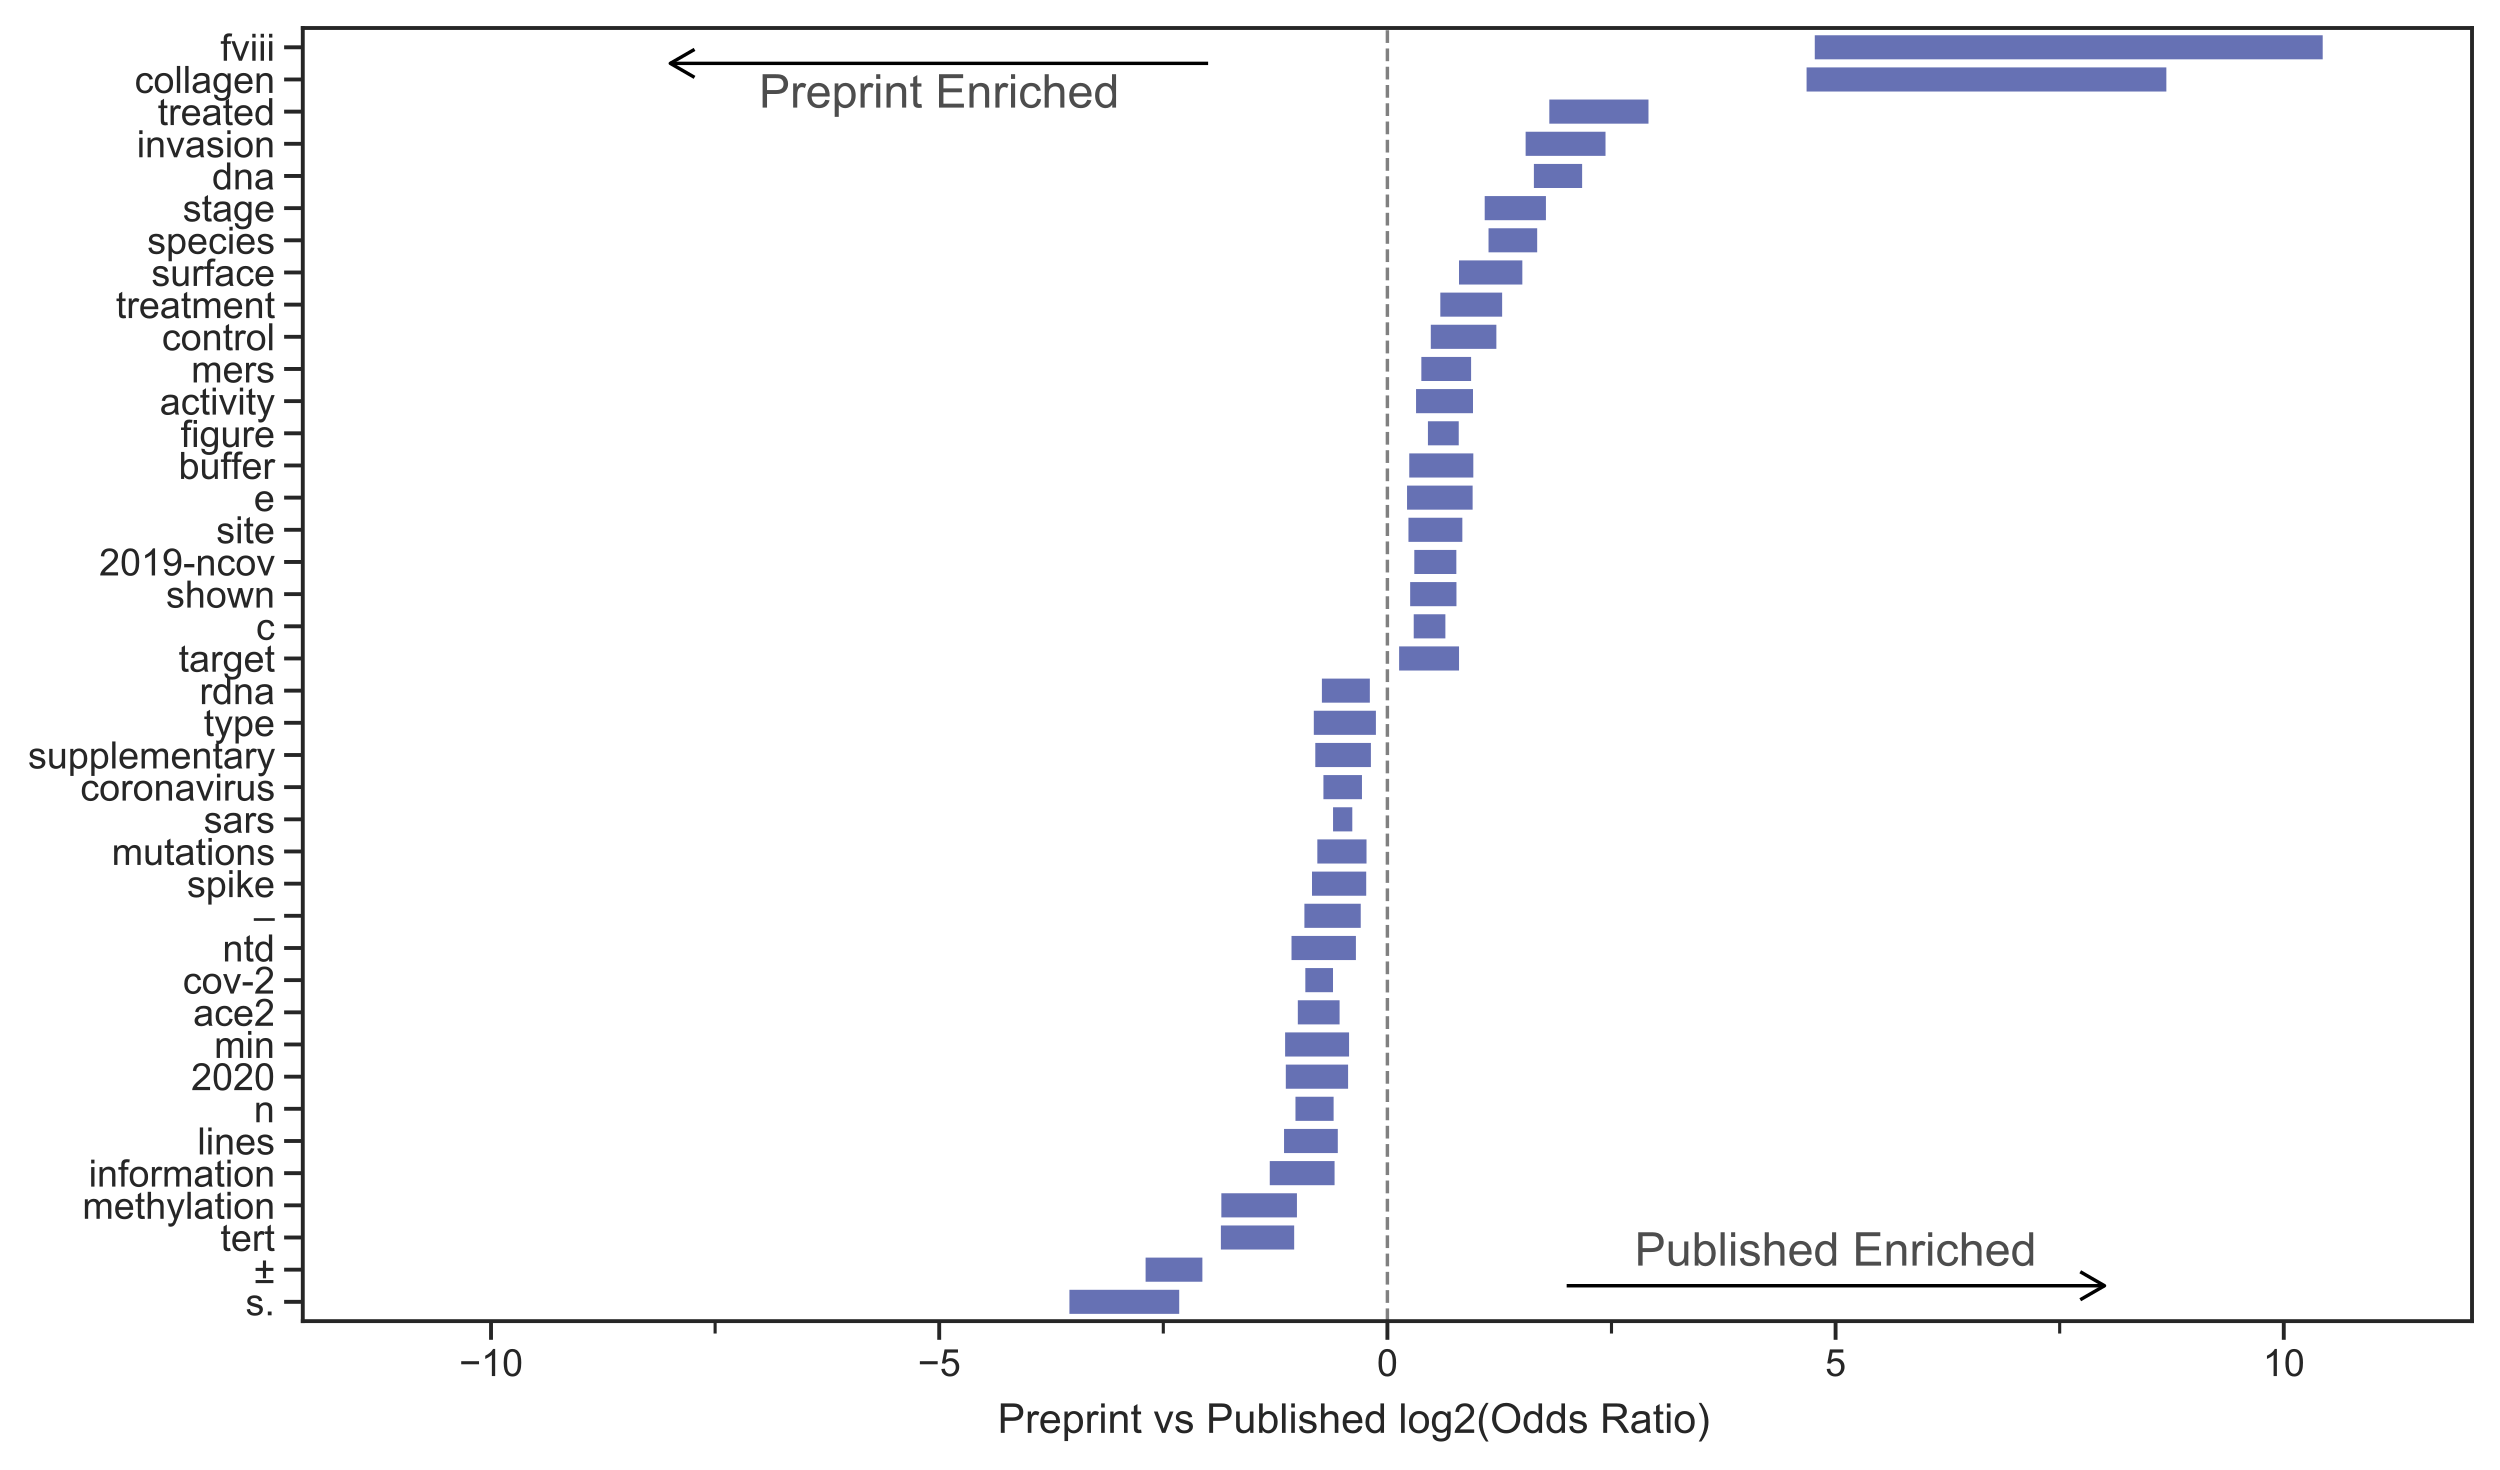 <?xml version="1.0" encoding="utf-8" standalone="no"?>
<!DOCTYPE svg PUBLIC "-//W3C//DTD SVG 1.1//EN"
  "http://www.w3.org/Graphics/SVG/1.1/DTD/svg11.dtd">
<!-- Created with matplotlib (https://matplotlib.org/) -->
<svg height="378.009pt" version="1.1" viewBox="0 0 643.087 378.009" width="643.087pt" xmlns="http://www.w3.org/2000/svg" xmlns:xlink="http://www.w3.org/1999/xlink">
 <defs>
  <style type="text/css">
*{stroke-linecap:butt;stroke-linejoin:round;}
  </style>
 </defs>
 <g id="figure_1">
  <g id="patch_1">
   <path d="M 0 378.009
L 643.087 378.009
L 643.087 0
L 0 0
z
" style="fill:#ffffff;"/>
  </g>
  <g id="axes_1">
   <g id="patch_2">
    <path d="M 77.887 339.84
L 635.887 339.84
L 635.887 7.2
L 77.887 7.2
z
" style="fill:#ffffff;"/>
   </g>
   <g id="matplotlib.axis_1">
    <g id="xtick_1">
     <g id="line2d_1">
      <defs>
       <path d="M 0 0
L 0 4.8
" id="mc7aa235c83" style="stroke:#262626;"/>
      </defs>
      <g>
       <use style="fill:#262626;stroke:#262626;" x="126.309" xlink:href="#mc7aa235c83" y="339.84"/>
      </g>
     </g>
     <g id="text_1">
      <!-- −10 -->
      <defs>
       <path d="M 52.828 31.203
L 5.562 31.203
L 5.562 39.406
L 52.828 39.406
z
" id="ArialMT-8722"/>
       <path d="M 37.25 0
L 28.469 0
L 28.469 56
Q 25.297 52.984 20.141 49.953
Q 14.984 46.922 10.891 45.406
L 10.891 53.906
Q 18.266 57.375 23.781 62.297
Q 29.297 67.234 31.594 71.875
L 37.25 71.875
z
" id="ArialMT-49"/>
       <path d="M 4.156 35.297
Q 4.156 48 6.766 55.734
Q 9.375 63.484 14.516 67.672
Q 19.672 71.875 27.484 71.875
Q 33.25 71.875 37.594 69.547
Q 41.938 67.234 44.766 62.859
Q 47.609 58.5 49.219 52.219
Q 50.828 45.953 50.828 35.297
Q 50.828 22.703 48.234 14.969
Q 45.656 7.234 40.5 3
Q 35.359 -1.219 27.484 -1.219
Q 17.141 -1.219 11.234 6.203
Q 4.156 15.141 4.156 35.297
z
M 13.188 35.297
Q 13.188 17.672 17.312 11.828
Q 21.438 6 27.484 6
Q 33.547 6 37.672 11.859
Q 41.797 17.719 41.797 35.297
Q 41.797 52.984 37.672 58.781
Q 33.547 64.594 27.391 64.594
Q 21.344 64.594 17.719 59.469
Q 13.188 52.938 13.188 35.297
z
" id="ArialMT-48"/>
      </defs>
      <g style="fill:#262626;" transform="translate(118.099 353.969)scale(0.097 -0.097)">
       <use xlink:href="#ArialMT-8722"/>
       <use x="58.398" xlink:href="#ArialMT-49"/>
       <use x="114.014" xlink:href="#ArialMT-48"/>
      </g>
     </g>
    </g>
    <g id="xtick_2">
     <g id="line2d_2">
      <g>
       <use style="fill:#262626;stroke:#262626;" x="241.598" xlink:href="#mc7aa235c83" y="339.84"/>
      </g>
     </g>
     <g id="text_2">
      <!-- −5 -->
      <defs>
       <path d="M 4.156 18.75
L 13.375 19.531
Q 14.406 12.797 18.141 9.391
Q 21.875 6 27.156 6
Q 33.5 6 37.891 10.781
Q 42.281 15.578 42.281 23.484
Q 42.281 31 38.062 35.344
Q 33.844 39.703 27 39.703
Q 22.75 39.703 19.328 37.766
Q 15.922 35.844 13.969 32.766
L 5.719 33.844
L 12.641 70.609
L 48.25 70.609
L 48.25 62.203
L 19.672 62.203
L 15.828 42.969
Q 22.266 47.469 29.344 47.469
Q 38.719 47.469 45.156 40.969
Q 51.609 34.469 51.609 24.266
Q 51.609 14.547 45.953 7.469
Q 39.062 -1.219 27.156 -1.219
Q 17.391 -1.219 11.203 4.25
Q 5.031 9.719 4.156 18.75
z
" id="ArialMT-53"/>
      </defs>
      <g style="fill:#262626;" transform="translate(236.08 353.969)scale(0.097 -0.097)">
       <use xlink:href="#ArialMT-8722"/>
       <use x="58.398" xlink:href="#ArialMT-53"/>
      </g>
     </g>
    </g>
    <g id="xtick_3">
     <g id="line2d_3">
      <g>
       <use style="fill:#262626;stroke:#262626;" x="356.887" xlink:href="#mc7aa235c83" y="339.84"/>
      </g>
     </g>
     <g id="text_3">
      <!-- 0 -->
      <g style="fill:#262626;" transform="translate(354.196 353.969)scale(0.097 -0.097)">
       <use xlink:href="#ArialMT-48"/>
      </g>
     </g>
    </g>
    <g id="xtick_4">
     <g id="line2d_4">
      <g>
       <use style="fill:#262626;stroke:#262626;" x="472.176" xlink:href="#mc7aa235c83" y="339.84"/>
      </g>
     </g>
     <g id="text_4">
      <!-- 5 -->
      <g style="fill:#262626;" transform="translate(469.485 353.969)scale(0.097 -0.097)">
       <use xlink:href="#ArialMT-53"/>
      </g>
     </g>
    </g>
    <g id="xtick_5">
     <g id="line2d_5">
      <g>
       <use style="fill:#262626;stroke:#262626;" x="587.466" xlink:href="#mc7aa235c83" y="339.84"/>
      </g>
     </g>
     <g id="text_5">
      <!-- 10 -->
      <g style="fill:#262626;" transform="translate(582.083 353.969)scale(0.097 -0.097)">
       <use xlink:href="#ArialMT-49"/>
       <use x="55.615" xlink:href="#ArialMT-48"/>
      </g>
     </g>
    </g>
    <g id="xtick_6">
     <g id="line2d_6">
      <defs>
       <path d="M 0 0
L 0 3.2
" id="m75cad168a3" style="stroke:#262626;stroke-width:0.8;"/>
      </defs>
      <g>
       <use style="fill:#262626;stroke:#262626;stroke-width:0.8;" x="183.953" xlink:href="#m75cad168a3" y="339.84"/>
      </g>
     </g>
    </g>
    <g id="xtick_7">
     <g id="line2d_7">
      <g>
       <use style="fill:#262626;stroke:#262626;stroke-width:0.8;" x="299.243" xlink:href="#m75cad168a3" y="339.84"/>
      </g>
     </g>
    </g>
    <g id="xtick_8">
     <g id="line2d_8">
      <g>
       <use style="fill:#262626;stroke:#262626;stroke-width:0.8;" x="414.532" xlink:href="#m75cad168a3" y="339.84"/>
      </g>
     </g>
    </g>
    <g id="xtick_9">
     <g id="line2d_9">
      <g>
       <use style="fill:#262626;stroke:#262626;stroke-width:0.8;" x="529.821" xlink:href="#m75cad168a3" y="339.84"/>
      </g>
     </g>
    </g>
    <g id="text_6">
     <!-- Preprint vs Published log2(Odds Ratio) -->
     <defs>
      <path d="M 7.719 0
L 7.719 71.578
L 34.719 71.578
Q 41.844 71.578 45.609 70.906
Q 50.875 70.016 54.438 67.547
Q 58.016 65.094 60.188 60.641
Q 62.359 56.203 62.359 50.875
Q 62.359 41.75 56.547 35.422
Q 50.734 29.109 35.547 29.109
L 17.188 29.109
L 17.188 0
z
M 17.188 37.547
L 35.688 37.547
Q 44.875 37.547 48.734 40.969
Q 52.594 44.391 52.594 50.594
Q 52.594 55.078 50.312 58.266
Q 48.047 61.469 44.344 62.5
Q 41.938 63.141 35.5 63.141
L 17.188 63.141
z
" id="ArialMT-80"/>
      <path d="M 6.5 0
L 6.5 51.859
L 14.406 51.859
L 14.406 44
Q 17.438 49.516 20 51.266
Q 22.562 53.031 25.641 53.031
Q 30.078 53.031 34.672 50.203
L 31.641 42.047
Q 28.422 43.953 25.203 43.953
Q 22.312 43.953 20.016 42.219
Q 17.719 40.484 16.75 37.406
Q 15.281 32.719 15.281 27.156
L 15.281 0
z
" id="ArialMT-114"/>
      <path d="M 42.094 16.703
L 51.172 15.578
Q 49.031 7.625 43.219 3.219
Q 37.406 -1.172 28.375 -1.172
Q 17 -1.172 10.328 5.828
Q 3.656 12.844 3.656 25.484
Q 3.656 38.578 10.391 45.797
Q 17.141 53.031 27.875 53.031
Q 38.281 53.031 44.875 45.953
Q 51.469 38.875 51.469 26.031
Q 51.469 25.25 51.422 23.688
L 12.75 23.688
Q 13.234 15.141 17.578 10.594
Q 21.922 6.062 28.422 6.062
Q 33.25 6.062 36.672 8.594
Q 40.094 11.141 42.094 16.703
z
M 13.234 30.906
L 42.188 30.906
Q 41.609 37.453 38.875 40.719
Q 34.672 45.797 27.984 45.797
Q 21.922 45.797 17.797 41.75
Q 13.672 37.703 13.234 30.906
z
" id="ArialMT-101"/>
      <path d="M 6.594 -19.875
L 6.594 51.859
L 14.594 51.859
L 14.594 45.125
Q 17.438 49.078 21 51.047
Q 24.562 53.031 29.641 53.031
Q 36.281 53.031 41.359 49.609
Q 46.438 46.188 49.016 39.953
Q 51.609 33.734 51.609 26.312
Q 51.609 18.359 48.75 11.984
Q 45.906 5.609 40.453 2.219
Q 35.016 -1.172 29 -1.172
Q 24.609 -1.172 21.109 0.688
Q 17.625 2.547 15.375 5.375
L 15.375 -19.875
z
M 14.547 25.641
Q 14.547 15.625 18.594 10.844
Q 22.656 6.062 28.422 6.062
Q 34.281 6.062 38.453 11.016
Q 42.625 15.969 42.625 26.375
Q 42.625 36.281 38.547 41.203
Q 34.469 46.141 28.812 46.141
Q 23.188 46.141 18.859 40.891
Q 14.547 35.641 14.547 25.641
z
" id="ArialMT-112"/>
      <path d="M 6.641 61.469
L 6.641 71.578
L 15.438 71.578
L 15.438 61.469
z
M 6.641 0
L 6.641 51.859
L 15.438 51.859
L 15.438 0
z
" id="ArialMT-105"/>
      <path d="M 6.594 0
L 6.594 51.859
L 14.5 51.859
L 14.5 44.484
Q 20.219 53.031 31 53.031
Q 35.688 53.031 39.625 51.344
Q 43.562 49.656 45.516 46.922
Q 47.469 44.188 48.25 40.438
Q 48.734 37.984 48.734 31.891
L 48.734 0
L 39.938 0
L 39.938 31.547
Q 39.938 36.922 38.906 39.578
Q 37.891 42.234 35.281 43.812
Q 32.672 45.406 29.156 45.406
Q 23.531 45.406 19.453 41.844
Q 15.375 38.281 15.375 28.328
L 15.375 0
z
" id="ArialMT-110"/>
      <path d="M 25.781 7.859
L 27.047 0.094
Q 23.344 -0.688 20.406 -0.688
Q 15.625 -0.688 12.984 0.828
Q 10.359 2.344 9.281 4.812
Q 8.203 7.281 8.203 15.188
L 8.203 45.016
L 1.766 45.016
L 1.766 51.859
L 8.203 51.859
L 8.203 64.703
L 16.938 69.969
L 16.938 51.859
L 25.781 51.859
L 25.781 45.016
L 16.938 45.016
L 16.938 14.703
Q 16.938 10.938 17.406 9.859
Q 17.875 8.797 18.922 8.156
Q 19.969 7.516 21.922 7.516
Q 23.391 7.516 25.781 7.859
z
" id="ArialMT-116"/>
      <path id="ArialMT-32"/>
      <path d="M 21 0
L 1.266 51.859
L 10.547 51.859
L 21.688 20.797
Q 23.484 15.766 25 10.359
Q 26.172 14.453 28.266 20.219
L 39.797 51.859
L 48.828 51.859
L 29.203 0
z
" id="ArialMT-118"/>
      <path d="M 3.078 15.484
L 11.766 16.844
Q 12.5 11.625 15.844 8.844
Q 19.188 6.062 25.203 6.062
Q 31.25 6.062 34.172 8.516
Q 37.109 10.984 37.109 14.312
Q 37.109 17.281 34.516 19
Q 32.719 20.172 25.531 21.969
Q 15.875 24.422 12.141 26.203
Q 8.406 27.984 6.469 31.125
Q 4.547 34.281 4.547 38.094
Q 4.547 41.547 6.125 44.5
Q 7.719 47.469 10.453 49.422
Q 12.5 50.922 16.031 51.969
Q 19.578 53.031 23.641 53.031
Q 29.734 53.031 34.344 51.266
Q 38.969 49.516 41.156 46.5
Q 43.359 43.5 44.188 38.484
L 35.594 37.312
Q 35.016 41.312 32.203 43.547
Q 29.391 45.797 24.266 45.797
Q 18.219 45.797 15.625 43.797
Q 13.031 41.797 13.031 39.109
Q 13.031 37.406 14.109 36.031
Q 15.188 34.625 17.484 33.688
Q 18.797 33.203 25.25 31.453
Q 34.578 28.953 38.25 27.359
Q 41.938 25.781 44.031 22.75
Q 46.141 19.734 46.141 15.234
Q 46.141 10.844 43.578 6.953
Q 41.016 3.078 36.172 0.953
Q 31.344 -1.172 25.25 -1.172
Q 15.141 -1.172 9.844 3.031
Q 4.547 7.234 3.078 15.484
z
" id="ArialMT-115"/>
      <path d="M 40.578 0
L 40.578 7.625
Q 34.516 -1.172 24.125 -1.172
Q 19.531 -1.172 15.547 0.578
Q 11.578 2.344 9.641 5
Q 7.719 7.672 6.938 11.531
Q 6.391 14.109 6.391 19.734
L 6.391 51.859
L 15.188 51.859
L 15.188 23.094
Q 15.188 16.219 15.719 13.812
Q 16.547 10.359 19.234 8.375
Q 21.922 6.391 25.875 6.391
Q 29.828 6.391 33.297 8.422
Q 36.766 10.453 38.203 13.938
Q 39.656 17.438 39.656 24.078
L 39.656 51.859
L 48.438 51.859
L 48.438 0
z
" id="ArialMT-117"/>
      <path d="M 14.703 0
L 6.547 0
L 6.547 71.578
L 15.328 71.578
L 15.328 46.047
Q 20.906 53.031 29.547 53.031
Q 34.328 53.031 38.594 51.094
Q 42.875 49.172 45.625 45.672
Q 48.391 42.188 49.953 37.25
Q 51.516 32.328 51.516 26.703
Q 51.516 13.375 44.922 6.094
Q 38.328 -1.172 29.109 -1.172
Q 19.922 -1.172 14.703 6.5
z
M 14.594 26.312
Q 14.594 17 17.141 12.844
Q 21.297 6.062 28.375 6.062
Q 34.125 6.062 38.328 11.062
Q 42.531 16.062 42.531 25.984
Q 42.531 36.141 38.5 40.969
Q 34.469 45.797 28.766 45.797
Q 23 45.797 18.797 40.797
Q 14.594 35.797 14.594 26.312
z
" id="ArialMT-98"/>
      <path d="M 6.391 0
L 6.391 71.578
L 15.188 71.578
L 15.188 0
z
" id="ArialMT-108"/>
      <path d="M 6.594 0
L 6.594 71.578
L 15.375 71.578
L 15.375 45.906
Q 21.531 53.031 30.906 53.031
Q 36.672 53.031 40.922 50.75
Q 45.172 48.484 47 44.484
Q 48.828 40.484 48.828 32.859
L 48.828 0
L 40.047 0
L 40.047 32.859
Q 40.047 39.453 37.188 42.453
Q 34.328 45.453 29.109 45.453
Q 25.203 45.453 21.75 43.422
Q 18.312 41.406 16.844 37.938
Q 15.375 34.469 15.375 28.375
L 15.375 0
z
" id="ArialMT-104"/>
      <path d="M 40.234 0
L 40.234 6.547
Q 35.297 -1.172 25.734 -1.172
Q 19.531 -1.172 14.328 2.25
Q 9.125 5.672 6.266 11.797
Q 3.422 17.922 3.422 25.875
Q 3.422 33.641 6 39.969
Q 8.594 46.297 13.766 49.656
Q 18.953 53.031 25.344 53.031
Q 30.031 53.031 33.688 51.047
Q 37.359 49.078 39.656 45.906
L 39.656 71.578
L 48.391 71.578
L 48.391 0
z
M 12.453 25.875
Q 12.453 15.922 16.641 10.984
Q 20.844 6.062 26.562 6.062
Q 32.328 6.062 36.344 10.766
Q 40.375 15.484 40.375 25.141
Q 40.375 35.797 36.266 40.766
Q 32.172 45.75 26.172 45.75
Q 20.312 45.75 16.375 40.969
Q 12.453 36.188 12.453 25.875
z
" id="ArialMT-100"/>
      <path d="M 3.328 25.922
Q 3.328 40.328 11.328 47.266
Q 18.016 53.031 27.641 53.031
Q 38.328 53.031 45.109 46.016
Q 51.906 39.016 51.906 26.656
Q 51.906 16.656 48.906 10.906
Q 45.906 5.172 40.156 2
Q 34.422 -1.172 27.641 -1.172
Q 16.75 -1.172 10.031 5.812
Q 3.328 12.797 3.328 25.922
z
M 12.359 25.922
Q 12.359 15.969 16.703 11.016
Q 21.047 6.062 27.641 6.062
Q 34.188 6.062 38.531 11.031
Q 42.875 16.016 42.875 26.219
Q 42.875 35.844 38.5 40.797
Q 34.125 45.75 27.641 45.75
Q 21.047 45.75 16.703 40.812
Q 12.359 35.891 12.359 25.922
z
" id="ArialMT-111"/>
      <path d="M 4.984 -4.297
L 13.531 -5.562
Q 14.062 -9.516 16.5 -11.328
Q 19.781 -13.766 25.438 -13.766
Q 31.547 -13.766 34.859 -11.328
Q 38.188 -8.891 39.359 -4.5
Q 40.047 -1.812 39.984 6.781
Q 34.234 0 25.641 0
Q 14.938 0 9.078 7.719
Q 3.219 15.438 3.219 26.219
Q 3.219 33.641 5.906 39.906
Q 8.594 46.188 13.688 49.609
Q 18.797 53.031 25.688 53.031
Q 34.859 53.031 40.828 45.609
L 40.828 51.859
L 48.922 51.859
L 48.922 7.031
Q 48.922 -5.078 46.453 -10.125
Q 44 -15.188 38.641 -18.109
Q 33.297 -21.047 25.484 -21.047
Q 16.219 -21.047 10.5 -16.875
Q 4.781 -12.703 4.984 -4.297
z
M 12.25 26.859
Q 12.25 16.656 16.297 11.969
Q 20.359 7.281 26.469 7.281
Q 32.516 7.281 36.609 11.938
Q 40.719 16.609 40.719 26.562
Q 40.719 36.078 36.5 40.906
Q 32.281 45.75 26.312 45.75
Q 20.453 45.75 16.344 40.984
Q 12.25 36.234 12.25 26.859
z
" id="ArialMT-103"/>
      <path d="M 50.344 8.453
L 50.344 0
L 3.031 0
Q 2.938 3.172 4.047 6.109
Q 5.859 10.938 9.828 15.625
Q 13.812 20.312 21.344 26.469
Q 33.016 36.031 37.109 41.625
Q 41.219 47.219 41.219 52.203
Q 41.219 57.422 37.469 61
Q 33.734 64.594 27.734 64.594
Q 21.391 64.594 17.578 60.781
Q 13.766 56.984 13.719 50.25
L 4.688 51.172
Q 5.609 61.281 11.656 66.578
Q 17.719 71.875 27.938 71.875
Q 38.234 71.875 44.234 66.156
Q 50.25 60.453 50.25 52
Q 50.25 47.703 48.484 43.547
Q 46.734 39.406 42.656 34.812
Q 38.578 30.219 29.109 22.219
Q 21.188 15.578 18.938 13.203
Q 16.703 10.844 15.234 8.453
z
" id="ArialMT-50"/>
      <path d="M 23.391 -21.047
Q 16.109 -11.859 11.078 0.438
Q 6.062 12.75 6.062 25.922
Q 6.062 37.547 9.812 48.188
Q 14.203 60.547 23.391 72.797
L 29.688 72.797
Q 23.781 62.641 21.875 58.297
Q 18.891 51.562 17.188 44.234
Q 15.094 35.109 15.094 25.875
Q 15.094 2.391 29.688 -21.047
z
" id="ArialMT-40"/>
      <path d="M 4.828 34.859
Q 4.828 52.688 14.391 62.766
Q 23.969 72.859 39.109 72.859
Q 49.031 72.859 56.984 68.109
Q 64.938 63.375 69.109 54.906
Q 73.297 46.438 73.297 35.688
Q 73.297 24.812 68.891 16.219
Q 64.5 7.625 56.438 3.203
Q 48.391 -1.219 39.062 -1.219
Q 28.953 -1.219 20.984 3.656
Q 13.031 8.547 8.922 16.984
Q 4.828 25.438 4.828 34.859
z
M 14.594 34.719
Q 14.594 21.781 21.547 14.328
Q 28.516 6.891 39.016 6.891
Q 49.703 6.891 56.609 14.406
Q 63.531 21.922 63.531 35.75
Q 63.531 44.484 60.578 51
Q 57.625 57.516 51.922 61.109
Q 46.234 64.703 39.156 64.703
Q 29.109 64.703 21.844 57.781
Q 14.594 50.875 14.594 34.719
z
" id="ArialMT-79"/>
      <path d="M 7.859 0
L 7.859 71.578
L 39.594 71.578
Q 49.172 71.578 54.141 69.641
Q 59.125 67.719 62.109 62.828
Q 65.094 57.953 65.094 52.047
Q 65.094 44.438 60.156 39.203
Q 55.219 33.984 44.922 32.562
Q 48.688 30.766 50.641 29
Q 54.781 25.203 58.5 19.484
L 70.953 0
L 59.031 0
L 49.562 14.891
Q 45.406 21.344 42.719 24.75
Q 40.047 28.172 37.922 29.531
Q 35.797 30.906 33.594 31.453
Q 31.984 31.781 28.328 31.781
L 17.328 31.781
L 17.328 0
z
M 17.328 39.984
L 37.703 39.984
Q 44.188 39.984 47.844 41.328
Q 51.516 42.672 53.422 45.625
Q 55.328 48.578 55.328 52.047
Q 55.328 57.125 51.641 60.391
Q 47.953 63.672 39.984 63.672
L 17.328 63.672
z
" id="ArialMT-82"/>
      <path d="M 40.438 6.391
Q 35.547 2.25 31.031 0.531
Q 26.516 -1.172 21.344 -1.172
Q 12.797 -1.172 8.203 3
Q 3.609 7.172 3.609 13.672
Q 3.609 17.484 5.344 20.625
Q 7.078 23.781 9.891 25.688
Q 12.703 27.594 16.219 28.562
Q 18.797 29.25 24.031 29.891
Q 34.672 31.156 39.703 32.906
Q 39.75 34.719 39.75 35.203
Q 39.75 40.578 37.25 42.781
Q 33.891 45.75 27.25 45.75
Q 21.047 45.75 18.094 43.578
Q 15.141 41.406 13.719 35.891
L 5.125 37.062
Q 6.297 42.578 8.984 45.969
Q 11.672 49.359 16.75 51.188
Q 21.828 53.031 28.516 53.031
Q 35.156 53.031 39.297 51.469
Q 43.453 49.906 45.406 47.531
Q 47.359 45.172 48.141 41.547
Q 48.578 39.312 48.578 33.453
L 48.578 21.734
Q 48.578 9.469 49.141 6.219
Q 49.703 2.984 51.375 0
L 42.188 0
Q 40.828 2.734 40.438 6.391
z
M 39.703 26.031
Q 34.906 24.078 25.344 22.703
Q 19.922 21.922 17.672 20.938
Q 15.438 19.969 14.203 18.094
Q 12.984 16.219 12.984 13.922
Q 12.984 10.406 15.641 8.062
Q 18.312 5.719 23.438 5.719
Q 28.516 5.719 32.469 7.938
Q 36.422 10.156 38.281 14.016
Q 39.703 17 39.703 22.797
z
" id="ArialMT-97"/>
      <path d="M 12.359 -21.047
L 6.062 -21.047
Q 20.656 2.391 20.656 25.875
Q 20.656 35.062 18.562 44.094
Q 16.891 51.422 13.922 58.156
Q 12.016 62.547 6.062 72.797
L 12.359 72.797
Q 21.531 60.547 25.922 48.188
Q 29.688 37.547 29.688 25.922
Q 29.688 12.75 24.625 0.438
Q 19.578 -11.859 12.359 -21.047
z
" id="ArialMT-41"/>
     </defs>
     <g style="fill:#262626;" transform="translate(256.622 368.587)scale(0.106 -0.106)">
      <use xlink:href="#ArialMT-80"/>
      <use x="66.699" xlink:href="#ArialMT-114"/>
      <use x="100" xlink:href="#ArialMT-101"/>
      <use x="155.615" xlink:href="#ArialMT-112"/>
      <use x="211.23" xlink:href="#ArialMT-114"/>
      <use x="244.531" xlink:href="#ArialMT-105"/>
      <use x="266.748" xlink:href="#ArialMT-110"/>
      <use x="322.363" xlink:href="#ArialMT-116"/>
      <use x="350.146" xlink:href="#ArialMT-32"/>
      <use x="377.93" xlink:href="#ArialMT-118"/>
      <use x="427.93" xlink:href="#ArialMT-115"/>
      <use x="477.93" xlink:href="#ArialMT-32"/>
      <use x="505.713" xlink:href="#ArialMT-80"/>
      <use x="572.412" xlink:href="#ArialMT-117"/>
      <use x="628.027" xlink:href="#ArialMT-98"/>
      <use x="683.643" xlink:href="#ArialMT-108"/>
      <use x="705.859" xlink:href="#ArialMT-105"/>
      <use x="728.076" xlink:href="#ArialMT-115"/>
      <use x="778.076" xlink:href="#ArialMT-104"/>
      <use x="833.691" xlink:href="#ArialMT-101"/>
      <use x="889.307" xlink:href="#ArialMT-100"/>
      <use x="944.922" xlink:href="#ArialMT-32"/>
      <use x="972.705" xlink:href="#ArialMT-108"/>
      <use x="994.922" xlink:href="#ArialMT-111"/>
      <use x="1050.537" xlink:href="#ArialMT-103"/>
      <use x="1106.152" xlink:href="#ArialMT-50"/>
      <use x="1161.768" xlink:href="#ArialMT-40"/>
      <use x="1195.068" xlink:href="#ArialMT-79"/>
      <use x="1272.852" xlink:href="#ArialMT-100"/>
      <use x="1328.467" xlink:href="#ArialMT-100"/>
      <use x="1384.082" xlink:href="#ArialMT-115"/>
      <use x="1434.082" xlink:href="#ArialMT-32"/>
      <use x="1461.865" xlink:href="#ArialMT-82"/>
      <use x="1534.082" xlink:href="#ArialMT-97"/>
      <use x="1589.697" xlink:href="#ArialMT-116"/>
      <use x="1617.48" xlink:href="#ArialMT-105"/>
      <use x="1639.697" xlink:href="#ArialMT-111"/>
      <use x="1695.312" xlink:href="#ArialMT-41"/>
     </g>
    </g>
   </g>
   <g id="matplotlib.axis_2">
    <g id="ytick_1">
     <g id="line2d_10">
      <defs>
       <path d="M 0 0
L -4.8 0
" id="mb212a99e76" style="stroke:#262626;"/>
      </defs>
      <g>
       <use style="fill:#262626;stroke:#262626;" x="77.887" xlink:href="#mb212a99e76" y="334.875"/>
      </g>
     </g>
     <g id="text_7">
      <!-- s. -->
      <defs>
       <path d="M 9.078 0
L 9.078 10.016
L 19.094 10.016
L 19.094 0
z
" id="ArialMT-46"/>
      </defs>
      <g style="fill:#262626;" transform="translate(63.158 338.34)scale(0.097 -0.097)">
       <use xlink:href="#ArialMT-115"/>
       <use x="50" xlink:href="#ArialMT-46"/>
      </g>
     </g>
    </g>
    <g id="ytick_2">
     <g id="line2d_11">
      <g>
       <use style="fill:#262626;stroke:#262626;" x="77.887" xlink:href="#mb212a99e76" y="326.601"/>
      </g>
     </g>
     <g id="text_8">
      <!-- ± -->
      <defs>
       <path d="M 23.297 12.703
L 23.297 32.375
L 3.812 32.375
L 3.812 40.531
L 23.297 40.531
L 23.297 60.016
L 31.594 60.016
L 31.594 40.531
L 51.078 40.531
L 51.078 32.375
L 31.594 32.375
L 31.594 12.703
z
M 51.078 0
L 3.812 0
L 3.812 8.203
L 51.078 8.203
z
" id="ArialMT-177"/>
      </defs>
      <g style="fill:#262626;" transform="translate(65.374 330.065)scale(0.097 -0.097)">
       <use xlink:href="#ArialMT-177"/>
      </g>
     </g>
    </g>
    <g id="ytick_3">
     <g id="line2d_12">
      <g>
       <use style="fill:#262626;stroke:#262626;" x="77.887" xlink:href="#mb212a99e76" y="318.326"/>
      </g>
     </g>
     <g id="text_9">
      <!-- tert -->
      <g style="fill:#262626;" transform="translate(56.703 321.79)scale(0.097 -0.097)">
       <use xlink:href="#ArialMT-116"/>
       <use x="27.783" xlink:href="#ArialMT-101"/>
       <use x="83.398" xlink:href="#ArialMT-114"/>
       <use x="116.699" xlink:href="#ArialMT-116"/>
      </g>
     </g>
    </g>
    <g id="ytick_4">
     <g id="line2d_13">
      <g>
       <use style="fill:#262626;stroke:#262626;" x="77.887" xlink:href="#mb212a99e76" y="310.051"/>
      </g>
     </g>
     <g id="text_10">
      <!-- methylation -->
      <defs>
       <path d="M 6.594 0
L 6.594 51.859
L 14.453 51.859
L 14.453 44.578
Q 16.891 48.391 20.938 50.703
Q 25 53.031 30.172 53.031
Q 35.938 53.031 39.625 50.641
Q 43.312 48.25 44.828 43.953
Q 50.984 53.031 60.844 53.031
Q 68.562 53.031 72.703 48.75
Q 76.859 44.484 76.859 35.594
L 76.859 0
L 68.109 0
L 68.109 32.672
Q 68.109 37.938 67.25 40.25
Q 66.406 42.578 64.156 43.984
Q 61.922 45.406 58.891 45.406
Q 53.422 45.406 49.797 41.766
Q 46.188 38.141 46.188 30.125
L 46.188 0
L 37.406 0
L 37.406 33.688
Q 37.406 39.547 35.25 42.469
Q 33.109 45.406 28.219 45.406
Q 24.516 45.406 21.359 43.453
Q 18.219 41.5 16.797 37.734
Q 15.375 33.984 15.375 26.906
L 15.375 0
z
" id="ArialMT-109"/>
       <path d="M 6.203 -19.969
L 5.219 -11.719
Q 8.109 -12.5 10.25 -12.5
Q 13.188 -12.5 14.938 -11.516
Q 16.703 -10.547 17.828 -8.797
Q 18.656 -7.469 20.516 -2.25
Q 20.75 -1.516 21.297 -0.094
L 1.609 51.859
L 11.078 51.859
L 21.875 21.828
Q 23.969 16.109 25.641 9.812
Q 27.156 15.875 29.25 21.625
L 40.328 51.859
L 49.125 51.859
L 29.391 -0.875
Q 26.219 -9.422 24.469 -12.641
Q 22.125 -17 19.094 -19.016
Q 16.062 -21.047 11.859 -21.047
Q 9.328 -21.047 6.203 -19.969
z
" id="ArialMT-121"/>
      </defs>
      <g style="fill:#262626;" transform="translate(21.189 313.516)scale(0.097 -0.097)">
       <use xlink:href="#ArialMT-109"/>
       <use x="83.301" xlink:href="#ArialMT-101"/>
       <use x="138.916" xlink:href="#ArialMT-116"/>
       <use x="166.699" xlink:href="#ArialMT-104"/>
       <use x="222.314" xlink:href="#ArialMT-121"/>
       <use x="272.314" xlink:href="#ArialMT-108"/>
       <use x="294.531" xlink:href="#ArialMT-97"/>
       <use x="350.146" xlink:href="#ArialMT-116"/>
       <use x="377.93" xlink:href="#ArialMT-105"/>
       <use x="400.146" xlink:href="#ArialMT-111"/>
       <use x="455.762" xlink:href="#ArialMT-110"/>
      </g>
     </g>
    </g>
    <g id="ytick_5">
     <g id="line2d_14">
      <g>
       <use style="fill:#262626;stroke:#262626;" x="77.887" xlink:href="#mb212a99e76" y="301.777"/>
      </g>
     </g>
     <g id="text_11">
      <!-- information -->
      <defs>
       <path d="M 8.688 0
L 8.688 45.016
L 0.922 45.016
L 0.922 51.859
L 8.688 51.859
L 8.688 57.375
Q 8.688 62.594 9.625 65.141
Q 10.891 68.562 14.078 70.672
Q 17.281 72.797 23.047 72.797
Q 26.766 72.797 31.25 71.922
L 29.938 64.266
Q 27.203 64.75 24.75 64.75
Q 20.75 64.75 19.094 63.031
Q 17.438 61.328 17.438 56.641
L 17.438 51.859
L 27.547 51.859
L 27.547 45.016
L 17.438 45.016
L 17.438 0
z
" id="ArialMT-102"/>
      </defs>
      <g style="fill:#262626;" transform="translate(22.806 305.241)scale(0.097 -0.097)">
       <use xlink:href="#ArialMT-105"/>
       <use x="22.217" xlink:href="#ArialMT-110"/>
       <use x="77.832" xlink:href="#ArialMT-102"/>
       <use x="105.615" xlink:href="#ArialMT-111"/>
       <use x="161.23" xlink:href="#ArialMT-114"/>
       <use x="194.531" xlink:href="#ArialMT-109"/>
       <use x="277.832" xlink:href="#ArialMT-97"/>
       <use x="333.447" xlink:href="#ArialMT-116"/>
       <use x="361.23" xlink:href="#ArialMT-105"/>
       <use x="383.447" xlink:href="#ArialMT-111"/>
       <use x="439.062" xlink:href="#ArialMT-110"/>
      </g>
     </g>
    </g>
    <g id="ytick_6">
     <g id="line2d_15">
      <g>
       <use style="fill:#262626;stroke:#262626;" x="77.887" xlink:href="#mb212a99e76" y="293.502"/>
      </g>
     </g>
     <g id="text_12">
      <!-- lines -->
      <g style="fill:#262626;" transform="translate(50.78 296.966)scale(0.097 -0.097)">
       <use xlink:href="#ArialMT-108"/>
       <use x="22.217" xlink:href="#ArialMT-105"/>
       <use x="44.434" xlink:href="#ArialMT-110"/>
       <use x="100.049" xlink:href="#ArialMT-101"/>
       <use x="155.664" xlink:href="#ArialMT-115"/>
      </g>
     </g>
    </g>
    <g id="ytick_7">
     <g id="line2d_16">
      <g>
       <use style="fill:#262626;stroke:#262626;" x="77.887" xlink:href="#mb212a99e76" y="285.227"/>
      </g>
     </g>
     <g id="text_13">
      <!-- n -->
      <g style="fill:#262626;" transform="translate(65.304 288.692)scale(0.097 -0.097)">
       <use xlink:href="#ArialMT-110"/>
      </g>
     </g>
    </g>
    <g id="ytick_8">
     <g id="line2d_17">
      <g>
       <use style="fill:#262626;stroke:#262626;" x="77.887" xlink:href="#mb212a99e76" y="276.953"/>
      </g>
     </g>
     <g id="text_14">
      <!-- 2020 -->
      <g style="fill:#262626;" transform="translate(49.155 280.417)scale(0.097 -0.097)">
       <use xlink:href="#ArialMT-50"/>
       <use x="55.615" xlink:href="#ArialMT-48"/>
       <use x="111.23" xlink:href="#ArialMT-50"/>
       <use x="166.846" xlink:href="#ArialMT-48"/>
      </g>
     </g>
    </g>
    <g id="ytick_9">
     <g id="line2d_18">
      <g>
       <use style="fill:#262626;stroke:#262626;" x="77.887" xlink:href="#mb212a99e76" y="268.678"/>
      </g>
     </g>
     <g id="text_15">
      <!-- min -->
      <g style="fill:#262626;" transform="translate(55.09 272.143)scale(0.097 -0.097)">
       <use xlink:href="#ArialMT-109"/>
       <use x="83.301" xlink:href="#ArialMT-105"/>
       <use x="105.518" xlink:href="#ArialMT-110"/>
      </g>
     </g>
    </g>
    <g id="ytick_10">
     <g id="line2d_19">
      <g>
       <use style="fill:#262626;stroke:#262626;" x="77.887" xlink:href="#mb212a99e76" y="260.404"/>
      </g>
     </g>
     <g id="text_16">
      <!-- ace2 -->
      <defs>
       <path d="M 40.438 19
L 49.078 17.875
Q 47.656 8.938 41.812 3.875
Q 35.984 -1.172 27.484 -1.172
Q 16.844 -1.172 10.375 5.781
Q 3.906 12.75 3.906 25.734
Q 3.906 34.125 6.688 40.422
Q 9.469 46.734 15.156 49.875
Q 20.844 53.031 27.547 53.031
Q 35.984 53.031 41.359 48.75
Q 46.734 44.484 48.25 36.625
L 39.703 35.297
Q 38.484 40.531 35.375 43.156
Q 32.281 45.797 27.875 45.797
Q 21.234 45.797 17.078 41.031
Q 12.938 36.281 12.938 25.984
Q 12.938 15.531 16.938 10.797
Q 20.953 6.062 27.391 6.062
Q 32.562 6.062 36.031 9.234
Q 39.5 12.406 40.438 19
z
" id="ArialMT-99"/>
      </defs>
      <g style="fill:#262626;" transform="translate(49.698 263.868)scale(0.097 -0.097)">
       <use xlink:href="#ArialMT-97"/>
       <use x="55.615" xlink:href="#ArialMT-99"/>
       <use x="105.615" xlink:href="#ArialMT-101"/>
       <use x="161.23" xlink:href="#ArialMT-50"/>
      </g>
     </g>
    </g>
    <g id="ytick_11">
     <g id="line2d_20">
      <g>
       <use style="fill:#262626;stroke:#262626;" x="77.887" xlink:href="#mb212a99e76" y="252.129"/>
      </g>
     </g>
     <g id="text_17">
      <!-- cov-2 -->
      <defs>
       <path d="M 3.172 21.484
L 3.172 30.328
L 30.172 30.328
L 30.172 21.484
z
" id="ArialMT-45"/>
      </defs>
      <g style="fill:#262626;" transform="translate(47.018 255.593)scale(0.097 -0.097)">
       <use xlink:href="#ArialMT-99"/>
       <use x="50" xlink:href="#ArialMT-111"/>
       <use x="105.615" xlink:href="#ArialMT-118"/>
       <use x="155.615" xlink:href="#ArialMT-45"/>
       <use x="188.916" xlink:href="#ArialMT-50"/>
      </g>
     </g>
    </g>
    <g id="ytick_12">
     <g id="line2d_21">
      <g>
       <use style="fill:#262626;stroke:#262626;" x="77.887" xlink:href="#mb212a99e76" y="243.854"/>
      </g>
     </g>
     <g id="text_18">
      <!-- ntd -->
      <g style="fill:#262626;" transform="translate(57.232 247.319)scale(0.097 -0.097)">
       <use xlink:href="#ArialMT-110"/>
       <use x="55.615" xlink:href="#ArialMT-116"/>
       <use x="83.398" xlink:href="#ArialMT-100"/>
      </g>
     </g>
    </g>
    <g id="ytick_13">
     <g id="line2d_22">
      <g>
       <use style="fill:#262626;stroke:#262626;" x="77.887" xlink:href="#mb212a99e76" y="235.58"/>
      </g>
     </g>
     <g id="text_19">
      <!-- – -->
      <defs>
       <path d="M -0.203 22.359
L -0.203 29.438
L 55.422 29.438
L 55.422 22.359
z
" id="ArialMT-8211"/>
      </defs>
      <g style="fill:#262626;" transform="translate(65.304 239.044)scale(0.097 -0.097)">
       <use xlink:href="#ArialMT-8211"/>
      </g>
     </g>
    </g>
    <g id="ytick_14">
     <g id="line2d_23">
      <g>
       <use style="fill:#262626;stroke:#262626;" x="77.887" xlink:href="#mb212a99e76" y="227.305"/>
      </g>
     </g>
     <g id="text_20">
      <!-- spike -->
      <defs>
       <path d="M 6.641 0
L 6.641 71.578
L 15.438 71.578
L 15.438 30.766
L 36.234 51.859
L 47.609 51.859
L 27.781 32.625
L 49.609 0
L 38.766 0
L 21.625 26.516
L 15.438 20.562
L 15.438 0
z
" id="ArialMT-107"/>
      </defs>
      <g style="fill:#262626;" transform="translate(48.09 230.769)scale(0.097 -0.097)">
       <use xlink:href="#ArialMT-115"/>
       <use x="50" xlink:href="#ArialMT-112"/>
       <use x="105.615" xlink:href="#ArialMT-105"/>
       <use x="127.832" xlink:href="#ArialMT-107"/>
       <use x="177.832" xlink:href="#ArialMT-101"/>
      </g>
     </g>
    </g>
    <g id="ytick_15">
     <g id="line2d_24">
      <g>
       <use style="fill:#262626;stroke:#262626;" x="77.887" xlink:href="#mb212a99e76" y="219.03"/>
      </g>
     </g>
     <g id="text_21">
      <!-- mutations -->
      <g style="fill:#262626;" transform="translate(28.723 222.495)scale(0.097 -0.097)">
       <use xlink:href="#ArialMT-109"/>
       <use x="83.301" xlink:href="#ArialMT-117"/>
       <use x="138.916" xlink:href="#ArialMT-116"/>
       <use x="166.699" xlink:href="#ArialMT-97"/>
       <use x="222.314" xlink:href="#ArialMT-116"/>
       <use x="250.098" xlink:href="#ArialMT-105"/>
       <use x="272.314" xlink:href="#ArialMT-111"/>
       <use x="327.93" xlink:href="#ArialMT-110"/>
       <use x="383.545" xlink:href="#ArialMT-115"/>
      </g>
     </g>
    </g>
    <g id="ytick_16">
     <g id="line2d_25">
      <g>
       <use style="fill:#262626;stroke:#262626;" x="77.887" xlink:href="#mb212a99e76" y="210.756"/>
      </g>
     </g>
     <g id="text_22">
      <!-- sars -->
      <g style="fill:#262626;" transform="translate(52.401 214.22)scale(0.097 -0.097)">
       <use xlink:href="#ArialMT-115"/>
       <use x="50" xlink:href="#ArialMT-97"/>
       <use x="105.615" xlink:href="#ArialMT-114"/>
       <use x="138.916" xlink:href="#ArialMT-115"/>
      </g>
     </g>
    </g>
    <g id="ytick_17">
     <g id="line2d_26">
      <g>
       <use style="fill:#262626;stroke:#262626;" x="77.887" xlink:href="#mb212a99e76" y="202.481"/>
      </g>
     </g>
     <g id="text_23">
      <!-- coronavirus -->
      <g style="fill:#262626;" transform="translate(20.655 205.946)scale(0.097 -0.097)">
       <use xlink:href="#ArialMT-99"/>
       <use x="50" xlink:href="#ArialMT-111"/>
       <use x="105.615" xlink:href="#ArialMT-114"/>
       <use x="138.916" xlink:href="#ArialMT-111"/>
       <use x="194.531" xlink:href="#ArialMT-110"/>
       <use x="250.146" xlink:href="#ArialMT-97"/>
       <use x="305.762" xlink:href="#ArialMT-118"/>
       <use x="355.762" xlink:href="#ArialMT-105"/>
       <use x="377.979" xlink:href="#ArialMT-114"/>
       <use x="411.279" xlink:href="#ArialMT-117"/>
       <use x="466.895" xlink:href="#ArialMT-115"/>
      </g>
     </g>
    </g>
    <g id="ytick_18">
     <g id="line2d_27">
      <g>
       <use style="fill:#262626;stroke:#262626;" x="77.887" xlink:href="#mb212a99e76" y="194.207"/>
      </g>
     </g>
     <g id="text_24">
      <!-- supplementary -->
      <g style="fill:#262626;" transform="translate(7.2 197.671)scale(0.097 -0.097)">
       <use xlink:href="#ArialMT-115"/>
       <use x="50" xlink:href="#ArialMT-117"/>
       <use x="105.615" xlink:href="#ArialMT-112"/>
       <use x="161.23" xlink:href="#ArialMT-112"/>
       <use x="216.846" xlink:href="#ArialMT-108"/>
       <use x="239.062" xlink:href="#ArialMT-101"/>
       <use x="294.678" xlink:href="#ArialMT-109"/>
       <use x="377.979" xlink:href="#ArialMT-101"/>
       <use x="433.594" xlink:href="#ArialMT-110"/>
       <use x="489.209" xlink:href="#ArialMT-116"/>
       <use x="516.992" xlink:href="#ArialMT-97"/>
       <use x="572.607" xlink:href="#ArialMT-114"/>
       <use x="605.908" xlink:href="#ArialMT-121"/>
      </g>
     </g>
    </g>
    <g id="ytick_19">
     <g id="line2d_28">
      <g>
       <use style="fill:#262626;stroke:#262626;" x="77.887" xlink:href="#mb212a99e76" y="185.932"/>
      </g>
     </g>
     <g id="text_25">
      <!-- type -->
      <g style="fill:#262626;" transform="translate(52.392 189.34)scale(0.097 -0.097)">
       <use xlink:href="#ArialMT-116"/>
       <use x="27.783" xlink:href="#ArialMT-121"/>
       <use x="77.783" xlink:href="#ArialMT-112"/>
       <use x="133.398" xlink:href="#ArialMT-101"/>
      </g>
     </g>
    </g>
    <g id="ytick_20">
     <g id="line2d_29">
      <g>
       <use style="fill:#262626;stroke:#262626;" x="77.887" xlink:href="#mb212a99e76" y="177.657"/>
      </g>
     </g>
     <g id="text_26">
      <!-- rdna -->
      <g style="fill:#262626;" transform="translate(51.315 181.122)scale(0.097 -0.097)">
       <use xlink:href="#ArialMT-114"/>
       <use x="33.301" xlink:href="#ArialMT-100"/>
       <use x="88.916" xlink:href="#ArialMT-110"/>
       <use x="144.531" xlink:href="#ArialMT-97"/>
      </g>
     </g>
    </g>
    <g id="ytick_21">
     <g id="line2d_30">
      <g>
       <use style="fill:#262626;stroke:#262626;" x="77.887" xlink:href="#mb212a99e76" y="169.383"/>
      </g>
     </g>
     <g id="text_27">
      <!-- target -->
      <g style="fill:#262626;" transform="translate(45.937 172.79)scale(0.097 -0.097)">
       <use xlink:href="#ArialMT-116"/>
       <use x="27.783" xlink:href="#ArialMT-97"/>
       <use x="83.398" xlink:href="#ArialMT-114"/>
       <use x="116.699" xlink:href="#ArialMT-103"/>
       <use x="172.314" xlink:href="#ArialMT-101"/>
       <use x="227.93" xlink:href="#ArialMT-116"/>
      </g>
     </g>
    </g>
    <g id="ytick_22">
     <g id="line2d_31">
      <g>
       <use style="fill:#262626;stroke:#262626;" x="77.887" xlink:href="#mb212a99e76" y="161.108"/>
      </g>
     </g>
     <g id="text_28">
      <!-- c -->
      <g style="fill:#262626;" transform="translate(65.847 164.572)scale(0.097 -0.097)">
       <use xlink:href="#ArialMT-99"/>
      </g>
     </g>
    </g>
    <g id="ytick_23">
     <g id="line2d_32">
      <g>
       <use style="fill:#262626;stroke:#262626;" x="77.887" xlink:href="#mb212a99e76" y="152.833"/>
      </g>
     </g>
     <g id="text_29">
      <!-- shown -->
      <defs>
       <path d="M 16.156 0
L 0.297 51.859
L 9.375 51.859
L 17.625 21.922
L 20.703 10.797
Q 20.906 11.625 23.391 21.484
L 31.641 51.859
L 40.672 51.859
L 48.438 21.781
L 51.031 11.859
L 54 21.875
L 62.891 51.859
L 71.438 51.859
L 55.219 0
L 46.094 0
L 37.844 31.062
L 35.844 39.891
L 25.344 0
z
" id="ArialMT-119"/>
      </defs>
      <g style="fill:#262626;" transform="translate(42.707 156.298)scale(0.097 -0.097)">
       <use xlink:href="#ArialMT-115"/>
       <use x="50" xlink:href="#ArialMT-104"/>
       <use x="105.615" xlink:href="#ArialMT-111"/>
       <use x="161.23" xlink:href="#ArialMT-119"/>
       <use x="233.447" xlink:href="#ArialMT-110"/>
      </g>
     </g>
    </g>
    <g id="ytick_24">
     <g id="line2d_33">
      <g>
       <use style="fill:#262626;stroke:#262626;" x="77.887" xlink:href="#mb212a99e76" y="144.559"/>
      </g>
     </g>
     <g id="text_30">
      <!-- 2019-ncov -->
      <defs>
       <path d="M 5.469 16.547
L 13.922 17.328
Q 14.984 11.375 18.016 8.688
Q 21.047 6 25.781 6
Q 29.828 6 32.875 7.859
Q 35.938 9.719 37.891 12.812
Q 39.844 15.922 41.156 21.188
Q 42.484 26.469 42.484 31.938
Q 42.484 32.516 42.438 33.688
Q 39.797 29.5 35.234 26.875
Q 30.672 24.266 25.344 24.266
Q 16.453 24.266 10.297 30.703
Q 4.156 37.156 4.156 47.703
Q 4.156 58.594 10.578 65.234
Q 17 71.875 26.656 71.875
Q 33.641 71.875 39.422 68.109
Q 45.219 64.359 48.219 57.391
Q 51.219 50.438 51.219 37.25
Q 51.219 23.531 48.234 15.406
Q 45.266 7.281 39.375 3.031
Q 33.5 -1.219 25.594 -1.219
Q 17.188 -1.219 11.859 3.438
Q 6.547 8.109 5.469 16.547
z
M 41.453 48.141
Q 41.453 55.719 37.422 60.156
Q 33.406 64.594 27.734 64.594
Q 21.875 64.594 17.531 59.812
Q 13.188 55.031 13.188 47.406
Q 13.188 40.578 17.312 36.297
Q 21.438 32.031 27.484 32.031
Q 33.594 32.031 37.516 36.297
Q 41.453 40.578 41.453 48.141
z
" id="ArialMT-57"/>
      </defs>
      <g style="fill:#262626;" transform="translate(25.486 148.023)scale(0.097 -0.097)">
       <use xlink:href="#ArialMT-50"/>
       <use x="55.615" xlink:href="#ArialMT-48"/>
       <use x="111.23" xlink:href="#ArialMT-49"/>
       <use x="166.846" xlink:href="#ArialMT-57"/>
       <use x="222.461" xlink:href="#ArialMT-45"/>
       <use x="255.762" xlink:href="#ArialMT-110"/>
       <use x="311.377" xlink:href="#ArialMT-99"/>
       <use x="361.377" xlink:href="#ArialMT-111"/>
       <use x="416.992" xlink:href="#ArialMT-118"/>
      </g>
     </g>
    </g>
    <g id="ytick_25">
     <g id="line2d_34">
      <g>
       <use style="fill:#262626;stroke:#262626;" x="77.887" xlink:href="#mb212a99e76" y="136.284"/>
      </g>
     </g>
     <g id="text_31">
      <!-- site -->
      <g style="fill:#262626;" transform="translate(55.624 139.749)scale(0.097 -0.097)">
       <use xlink:href="#ArialMT-115"/>
       <use x="50" xlink:href="#ArialMT-105"/>
       <use x="72.217" xlink:href="#ArialMT-116"/>
       <use x="100" xlink:href="#ArialMT-101"/>
      </g>
     </g>
    </g>
    <g id="ytick_26">
     <g id="line2d_35">
      <g>
       <use style="fill:#262626;stroke:#262626;" x="77.887" xlink:href="#mb212a99e76" y="128.01"/>
      </g>
     </g>
     <g id="text_32">
      <!-- e -->
      <g style="fill:#262626;" transform="translate(65.304 131.474)scale(0.097 -0.097)">
       <use xlink:href="#ArialMT-101"/>
      </g>
     </g>
    </g>
    <g id="ytick_27">
     <g id="line2d_36">
      <g>
       <use style="fill:#262626;stroke:#262626;" x="77.887" xlink:href="#mb212a99e76" y="119.735"/>
      </g>
     </g>
     <g id="text_33">
      <!-- buffer -->
      <g style="fill:#262626;" transform="translate(45.938 123.199)scale(0.097 -0.097)">
       <use xlink:href="#ArialMT-98"/>
       <use x="55.615" xlink:href="#ArialMT-117"/>
       <use x="111.23" xlink:href="#ArialMT-102"/>
       <use x="138.998" xlink:href="#ArialMT-102"/>
       <use x="166.781" xlink:href="#ArialMT-101"/>
       <use x="222.396" xlink:href="#ArialMT-114"/>
      </g>
     </g>
    </g>
    <g id="ytick_28">
     <g id="line2d_37">
      <g>
       <use style="fill:#262626;stroke:#262626;" x="77.887" xlink:href="#mb212a99e76" y="111.46"/>
      </g>
     </g>
     <g id="text_34">
      <!-- figure -->
      <g style="fill:#262626;" transform="translate(46.475 114.984)scale(0.097 -0.097)">
       <use xlink:href="#ArialMT-102"/>
       <use x="27.783" xlink:href="#ArialMT-105"/>
       <use x="50" xlink:href="#ArialMT-103"/>
       <use x="105.615" xlink:href="#ArialMT-117"/>
       <use x="161.23" xlink:href="#ArialMT-114"/>
       <use x="194.531" xlink:href="#ArialMT-101"/>
      </g>
     </g>
    </g>
    <g id="ytick_29">
     <g id="line2d_38">
      <g>
       <use style="fill:#262626;stroke:#262626;" x="77.887" xlink:href="#mb212a99e76" y="103.186"/>
      </g>
     </g>
     <g id="text_35">
      <!-- activity -->
      <g style="fill:#262626;" transform="translate(41.104 106.65)scale(0.097 -0.097)">
       <use xlink:href="#ArialMT-97"/>
       <use x="55.615" xlink:href="#ArialMT-99"/>
       <use x="105.615" xlink:href="#ArialMT-116"/>
       <use x="133.398" xlink:href="#ArialMT-105"/>
       <use x="155.615" xlink:href="#ArialMT-118"/>
       <use x="205.615" xlink:href="#ArialMT-105"/>
       <use x="227.832" xlink:href="#ArialMT-116"/>
       <use x="255.615" xlink:href="#ArialMT-121"/>
      </g>
     </g>
    </g>
    <g id="ytick_30">
     <g id="line2d_39">
      <g>
       <use style="fill:#262626;stroke:#262626;" x="77.887" xlink:href="#mb212a99e76" y="94.911"/>
      </g>
     </g>
     <g id="text_36">
      <!-- mers -->
      <g style="fill:#262626;" transform="translate(49.178 98.375)scale(0.097 -0.097)">
       <use xlink:href="#ArialMT-109"/>
       <use x="83.301" xlink:href="#ArialMT-101"/>
       <use x="138.916" xlink:href="#ArialMT-114"/>
       <use x="172.217" xlink:href="#ArialMT-115"/>
      </g>
     </g>
    </g>
    <g id="ytick_31">
     <g id="line2d_40">
      <g>
       <use style="fill:#262626;stroke:#262626;" x="77.887" xlink:href="#mb212a99e76" y="86.636"/>
      </g>
     </g>
     <g id="text_37">
      <!-- control -->
      <g style="fill:#262626;" transform="translate(41.635 90.101)scale(0.097 -0.097)">
       <use xlink:href="#ArialMT-99"/>
       <use x="50" xlink:href="#ArialMT-111"/>
       <use x="105.615" xlink:href="#ArialMT-110"/>
       <use x="161.23" xlink:href="#ArialMT-116"/>
       <use x="189.014" xlink:href="#ArialMT-114"/>
       <use x="222.314" xlink:href="#ArialMT-111"/>
       <use x="277.93" xlink:href="#ArialMT-108"/>
      </g>
     </g>
    </g>
    <g id="ytick_32">
     <g id="line2d_41">
      <g>
       <use style="fill:#262626;stroke:#262626;" x="77.887" xlink:href="#mb212a99e76" y="78.362"/>
      </g>
     </g>
     <g id="text_38">
      <!-- treatment -->
      <g style="fill:#262626;" transform="translate(29.801 81.826)scale(0.097 -0.097)">
       <use xlink:href="#ArialMT-116"/>
       <use x="27.783" xlink:href="#ArialMT-114"/>
       <use x="61.084" xlink:href="#ArialMT-101"/>
       <use x="116.699" xlink:href="#ArialMT-97"/>
       <use x="172.314" xlink:href="#ArialMT-116"/>
       <use x="200.098" xlink:href="#ArialMT-109"/>
       <use x="283.398" xlink:href="#ArialMT-101"/>
       <use x="339.014" xlink:href="#ArialMT-110"/>
       <use x="394.629" xlink:href="#ArialMT-116"/>
      </g>
     </g>
    </g>
    <g id="ytick_33">
     <g id="line2d_42">
      <g>
       <use style="fill:#262626;stroke:#262626;" x="77.887" xlink:href="#mb212a99e76" y="70.087"/>
      </g>
     </g>
     <g id="text_39">
      <!-- surface -->
      <g style="fill:#262626;" transform="translate(38.946 73.552)scale(0.097 -0.097)">
       <use xlink:href="#ArialMT-115"/>
       <use x="50" xlink:href="#ArialMT-117"/>
       <use x="105.615" xlink:href="#ArialMT-114"/>
       <use x="138.916" xlink:href="#ArialMT-102"/>
       <use x="166.699" xlink:href="#ArialMT-97"/>
       <use x="222.314" xlink:href="#ArialMT-99"/>
       <use x="272.314" xlink:href="#ArialMT-101"/>
      </g>
     </g>
    </g>
    <g id="ytick_34">
     <g id="line2d_43">
      <g>
       <use style="fill:#262626;stroke:#262626;" x="77.887" xlink:href="#mb212a99e76" y="61.813"/>
      </g>
     </g>
     <g id="text_40">
      <!-- species -->
      <g style="fill:#262626;" transform="translate(37.867 65.277)scale(0.097 -0.097)">
       <use xlink:href="#ArialMT-115"/>
       <use x="50" xlink:href="#ArialMT-112"/>
       <use x="105.615" xlink:href="#ArialMT-101"/>
       <use x="161.23" xlink:href="#ArialMT-99"/>
       <use x="211.23" xlink:href="#ArialMT-105"/>
       <use x="233.447" xlink:href="#ArialMT-101"/>
       <use x="289.062" xlink:href="#ArialMT-115"/>
      </g>
     </g>
    </g>
    <g id="ytick_35">
     <g id="line2d_44">
      <g>
       <use style="fill:#262626;stroke:#262626;" x="77.887" xlink:href="#mb212a99e76" y="53.538"/>
      </g>
     </g>
     <g id="text_41">
      <!-- stage -->
      <g style="fill:#262626;" transform="translate(47.009 56.946)scale(0.097 -0.097)">
       <use xlink:href="#ArialMT-115"/>
       <use x="50" xlink:href="#ArialMT-116"/>
       <use x="77.783" xlink:href="#ArialMT-97"/>
       <use x="133.398" xlink:href="#ArialMT-103"/>
       <use x="189.014" xlink:href="#ArialMT-101"/>
      </g>
     </g>
    </g>
    <g id="ytick_36">
     <g id="line2d_45">
      <g>
       <use style="fill:#262626;stroke:#262626;" x="77.887" xlink:href="#mb212a99e76" y="45.263"/>
      </g>
     </g>
     <g id="text_42">
      <!-- dna -->
      <g style="fill:#262626;" transform="translate(54.538 48.728)scale(0.097 -0.097)">
       <use xlink:href="#ArialMT-100"/>
       <use x="55.615" xlink:href="#ArialMT-110"/>
       <use x="111.23" xlink:href="#ArialMT-97"/>
      </g>
     </g>
    </g>
    <g id="ytick_37">
     <g id="line2d_46">
      <g>
       <use style="fill:#262626;stroke:#262626;" x="77.887" xlink:href="#mb212a99e76" y="36.989"/>
      </g>
     </g>
     <g id="text_43">
      <!-- invasion -->
      <g style="fill:#262626;" transform="translate(35.174 40.453)scale(0.097 -0.097)">
       <use xlink:href="#ArialMT-105"/>
       <use x="22.217" xlink:href="#ArialMT-110"/>
       <use x="77.832" xlink:href="#ArialMT-118"/>
       <use x="127.832" xlink:href="#ArialMT-97"/>
       <use x="183.447" xlink:href="#ArialMT-115"/>
       <use x="233.447" xlink:href="#ArialMT-105"/>
       <use x="255.664" xlink:href="#ArialMT-111"/>
       <use x="311.279" xlink:href="#ArialMT-110"/>
      </g>
     </g>
    </g>
    <g id="ytick_38">
     <g id="line2d_47">
      <g>
       <use style="fill:#262626;stroke:#262626;" x="77.887" xlink:href="#mb212a99e76" y="28.714"/>
      </g>
     </g>
     <g id="text_44">
      <!-- treated -->
      <g style="fill:#262626;" transform="translate(40.554 32.178)scale(0.097 -0.097)">
       <use xlink:href="#ArialMT-116"/>
       <use x="27.783" xlink:href="#ArialMT-114"/>
       <use x="61.084" xlink:href="#ArialMT-101"/>
       <use x="116.699" xlink:href="#ArialMT-97"/>
       <use x="172.314" xlink:href="#ArialMT-116"/>
       <use x="200.098" xlink:href="#ArialMT-101"/>
       <use x="255.713" xlink:href="#ArialMT-100"/>
      </g>
     </g>
    </g>
    <g id="ytick_39">
     <g id="line2d_48">
      <g>
       <use style="fill:#262626;stroke:#262626;" x="77.887" xlink:href="#mb212a99e76" y="20.439"/>
      </g>
     </g>
     <g id="text_45">
      <!-- collagen -->
      <g style="fill:#262626;" transform="translate(34.631 23.904)scale(0.097 -0.097)">
       <use xlink:href="#ArialMT-99"/>
       <use x="50" xlink:href="#ArialMT-111"/>
       <use x="105.615" xlink:href="#ArialMT-108"/>
       <use x="127.832" xlink:href="#ArialMT-108"/>
       <use x="150.049" xlink:href="#ArialMT-97"/>
       <use x="205.664" xlink:href="#ArialMT-103"/>
       <use x="261.279" xlink:href="#ArialMT-101"/>
       <use x="316.895" xlink:href="#ArialMT-110"/>
      </g>
     </g>
    </g>
    <g id="ytick_40">
     <g id="line2d_49">
      <g>
       <use style="fill:#262626;stroke:#262626;" x="77.887" xlink:href="#mb212a99e76" y="12.165"/>
      </g>
     </g>
     <g id="text_46">
      <!-- fviii -->
      <g style="fill:#262626;" transform="translate(56.706 15.629)scale(0.097 -0.097)">
       <use xlink:href="#ArialMT-102"/>
       <use x="27.783" xlink:href="#ArialMT-118"/>
       <use x="77.783" xlink:href="#ArialMT-105"/>
       <use x="100" xlink:href="#ArialMT-105"/>
       <use x="122.217" xlink:href="#ArialMT-105"/>
      </g>
     </g>
    </g>
   </g>
   <g id="LineCollection_1">
    <path clip-path="url(#p25989eef4e)" d="M 363.808 144.559
L 374.62 144.559
" style="fill:none;stroke:#253494;stroke-opacity:0.698;stroke-width:6.204;"/>
   </g>
   <g id="LineCollection_2">
    <path clip-path="url(#p25989eef4e)" d="M 330.755 276.953
L 346.776 276.953
" style="fill:none;stroke:#253494;stroke-opacity:0.698;stroke-width:6.204;"/>
   </g>
   <g id="LineCollection_3">
    <path clip-path="url(#p25989eef4e)" d="M 333.845 260.404
L 344.589 260.404
" style="fill:none;stroke:#253494;stroke-opacity:0.698;stroke-width:6.204;"/>
   </g>
   <g id="LineCollection_4">
    <path clip-path="url(#p25989eef4e)" d="M 364.258 103.186
L 378.907 103.186
" style="fill:none;stroke:#253494;stroke-opacity:0.698;stroke-width:6.204;"/>
   </g>
   <g id="LineCollection_5">
    <path clip-path="url(#p25989eef4e)" d="M 362.508 119.735
L 378.987 119.735
" style="fill:none;stroke:#253494;stroke-opacity:0.698;stroke-width:6.204;"/>
   </g>
   <g id="LineCollection_6">
    <path clip-path="url(#p25989eef4e)" d="M 363.659 161.108
L 371.803 161.108
" style="fill:none;stroke:#253494;stroke-opacity:0.698;stroke-width:6.204;"/>
   </g>
   <g id="LineCollection_7">
    <path clip-path="url(#p25989eef4e)" d="M 464.715 20.439
L 557.263 20.439
" style="fill:none;stroke:#253494;stroke-opacity:0.698;stroke-width:6.204;"/>
   </g>
   <g id="LineCollection_8">
    <path clip-path="url(#p25989eef4e)" d="M 368.052 86.636
L 384.917 86.636
" style="fill:none;stroke:#253494;stroke-opacity:0.698;stroke-width:6.204;"/>
   </g>
   <g id="LineCollection_9">
    <path clip-path="url(#p25989eef4e)" d="M 340.429 202.481
L 350.346 202.481
" style="fill:none;stroke:#253494;stroke-opacity:0.698;stroke-width:6.204;"/>
   </g>
   <g id="LineCollection_10">
    <path clip-path="url(#p25989eef4e)" d="M 335.776 252.129
L 342.895 252.129
" style="fill:none;stroke:#253494;stroke-opacity:0.698;stroke-width:6.204;"/>
   </g>
   <g id="LineCollection_11">
    <path clip-path="url(#p25989eef4e)" d="M 394.57 45.263
L 406.979 45.263
" style="fill:none;stroke:#253494;stroke-opacity:0.698;stroke-width:6.204;"/>
   </g>
   <g id="LineCollection_12">
    <path clip-path="url(#p25989eef4e)" d="M 361.939 128.01
L 378.812 128.01
" style="fill:none;stroke:#253494;stroke-opacity:0.698;stroke-width:6.204;"/>
   </g>
   <g id="LineCollection_13">
    <path clip-path="url(#p25989eef4e)" d="M 367.313 111.46
L 375.241 111.46
" style="fill:none;stroke:#253494;stroke-opacity:0.698;stroke-width:6.204;"/>
   </g>
   <g id="LineCollection_14">
    <path clip-path="url(#p25989eef4e)" d="M 466.824 12.165
L 597.48 12.165
" style="fill:none;stroke:#253494;stroke-opacity:0.698;stroke-width:6.204;"/>
   </g>
   <g id="LineCollection_15">
    <path clip-path="url(#p25989eef4e)" d="M 326.628 301.777
L 343.299 301.777
" style="fill:none;stroke:#253494;stroke-opacity:0.698;stroke-width:6.204;"/>
   </g>
   <g id="LineCollection_16">
    <path clip-path="url(#p25989eef4e)" d="M 392.445 36.989
L 412.993 36.989
" style="fill:none;stroke:#253494;stroke-opacity:0.698;stroke-width:6.204;"/>
   </g>
   <g id="LineCollection_17">
    <path clip-path="url(#p25989eef4e)" d="M 330.3 293.502
L 344.128 293.502
" style="fill:none;stroke:#253494;stroke-opacity:0.698;stroke-width:6.204;"/>
   </g>
   <g id="LineCollection_18">
    <path clip-path="url(#p25989eef4e)" d="M 365.62 94.911
L 378.417 94.911
" style="fill:none;stroke:#253494;stroke-opacity:0.698;stroke-width:6.204;"/>
   </g>
   <g id="LineCollection_19">
    <path clip-path="url(#p25989eef4e)" d="M 314.172 310.051
L 333.618 310.051
" style="fill:none;stroke:#253494;stroke-opacity:0.698;stroke-width:6.204;"/>
   </g>
   <g id="LineCollection_20">
    <path clip-path="url(#p25989eef4e)" d="M 330.575 268.678
L 347.027 268.678
" style="fill:none;stroke:#253494;stroke-opacity:0.698;stroke-width:6.204;"/>
   </g>
   <g id="LineCollection_21">
    <path clip-path="url(#p25989eef4e)" d="M 338.863 219.03
L 351.516 219.03
" style="fill:none;stroke:#253494;stroke-opacity:0.698;stroke-width:6.204;"/>
   </g>
   <g id="LineCollection_22">
    <path clip-path="url(#p25989eef4e)" d="M 333.241 285.227
L 343.052 285.227
" style="fill:none;stroke:#253494;stroke-opacity:0.698;stroke-width:6.204;"/>
   </g>
   <g id="LineCollection_23">
    <path clip-path="url(#p25989eef4e)" d="M 332.223 243.854
L 348.787 243.854
" style="fill:none;stroke:#253494;stroke-opacity:0.698;stroke-width:6.204;"/>
   </g>
   <g id="LineCollection_24">
    <path clip-path="url(#p25989eef4e)" d="M 340.037 177.657
L 352.371 177.657
" style="fill:none;stroke:#253494;stroke-opacity:0.698;stroke-width:6.204;"/>
   </g>
   <g id="LineCollection_25">
    <path clip-path="url(#p25989eef4e)" d="M 275.092 334.875
L 303.335 334.875
" style="fill:none;stroke:#253494;stroke-opacity:0.698;stroke-width:6.204;"/>
   </g>
   <g id="LineCollection_26">
    <path clip-path="url(#p25989eef4e)" d="M 342.906 210.756
L 347.86 210.756
" style="fill:none;stroke:#253494;stroke-opacity:0.698;stroke-width:6.204;"/>
   </g>
   <g id="LineCollection_27">
    <path clip-path="url(#p25989eef4e)" d="M 362.743 152.833
L 374.65 152.833
" style="fill:none;stroke:#253494;stroke-opacity:0.698;stroke-width:6.204;"/>
   </g>
   <g id="LineCollection_28">
    <path clip-path="url(#p25989eef4e)" d="M 362.305 136.284
L 376.165 136.284
" style="fill:none;stroke:#253494;stroke-opacity:0.698;stroke-width:6.204;"/>
   </g>
   <g id="LineCollection_29">
    <path clip-path="url(#p25989eef4e)" d="M 382.902 61.813
L 395.416 61.813
" style="fill:none;stroke:#253494;stroke-opacity:0.698;stroke-width:6.204;"/>
   </g>
   <g id="LineCollection_30">
    <path clip-path="url(#p25989eef4e)" d="M 337.492 227.305
L 351.437 227.305
" style="fill:none;stroke:#253494;stroke-opacity:0.698;stroke-width:6.204;"/>
   </g>
   <g id="LineCollection_31">
    <path clip-path="url(#p25989eef4e)" d="M 381.919 53.538
L 397.666 53.538
" style="fill:none;stroke:#253494;stroke-opacity:0.698;stroke-width:6.204;"/>
   </g>
   <g id="LineCollection_32">
    <path clip-path="url(#p25989eef4e)" d="M 338.337 194.207
L 352.645 194.207
" style="fill:none;stroke:#253494;stroke-opacity:0.698;stroke-width:6.204;"/>
   </g>
   <g id="LineCollection_33">
    <path clip-path="url(#p25989eef4e)" d="M 375.307 70.087
L 391.598 70.087
" style="fill:none;stroke:#253494;stroke-opacity:0.698;stroke-width:6.204;"/>
   </g>
   <g id="LineCollection_34">
    <path clip-path="url(#p25989eef4e)" d="M 359.9 169.383
L 375.314 169.383
" style="fill:none;stroke:#253494;stroke-opacity:0.698;stroke-width:6.204;"/>
   </g>
   <g id="LineCollection_35">
    <path clip-path="url(#p25989eef4e)" d="M 314.055 318.326
L 332.906 318.326
" style="fill:none;stroke:#253494;stroke-opacity:0.698;stroke-width:6.204;"/>
   </g>
   <g id="LineCollection_36">
    <path clip-path="url(#p25989eef4e)" d="M 398.538 28.714
L 424.049 28.714
" style="fill:none;stroke:#253494;stroke-opacity:0.698;stroke-width:6.204;"/>
   </g>
   <g id="LineCollection_37">
    <path clip-path="url(#p25989eef4e)" d="M 370.501 78.362
L 386.403 78.362
" style="fill:none;stroke:#253494;stroke-opacity:0.698;stroke-width:6.204;"/>
   </g>
   <g id="LineCollection_38">
    <path clip-path="url(#p25989eef4e)" d="M 337.958 185.932
L 353.931 185.932
" style="fill:none;stroke:#253494;stroke-opacity:0.698;stroke-width:6.204;"/>
   </g>
   <g id="LineCollection_39">
    <path clip-path="url(#p25989eef4e)" d="M 294.69 326.601
L 309.295 326.601
" style="fill:none;stroke:#253494;stroke-opacity:0.698;stroke-width:6.204;"/>
   </g>
   <g id="LineCollection_40">
    <path clip-path="url(#p25989eef4e)" d="M 335.537 235.58
L 350.028 235.58
" style="fill:none;stroke:#253494;stroke-opacity:0.698;stroke-width:6.204;"/>
   </g>
   <g id="LineCollection_41">
    <path clip-path="url(#p25989eef4e)" d="M 356.887 339.84
L 356.887 7.2
" style="fill:none;stroke:#808080;stroke-dasharray:3.279,1.418;stroke-dashoffset:0;stroke-width:0.886;"/>
   </g>
   <g id="patch_3">
    <path d="M 77.887 339.84
L 77.887 7.2
" style="fill:none;stroke:#262626;stroke-linecap:square;stroke-linejoin:miter;"/>
   </g>
   <g id="patch_4">
    <path d="M 635.887 339.84
L 635.887 7.2
" style="fill:none;stroke:#262626;stroke-linecap:square;stroke-linejoin:miter;"/>
   </g>
   <g id="patch_5">
    <path d="M 77.887 339.84
L 635.887 339.84
" style="fill:none;stroke:#262626;stroke-linecap:square;stroke-linejoin:miter;"/>
   </g>
   <g id="patch_6">
    <path d="M 77.887 7.2
L 635.887 7.2
" style="fill:none;stroke:#262626;stroke-linecap:square;stroke-linejoin:miter;"/>
   </g>
   <g id="LineCollection_42">
    <path clip-path="url(#p25989eef4e)" d="M 403.003 330.738
L 541.35 330.738
" style="fill:none;stroke:#000000;stroke-width:0.886;"/>
   </g>
   <g id="PathCollection_1">
    <defs>
     <path d="M 535.115 -43.671
L 541.35 -47.271
L 535.115 -50.871
" id="ma27db3aa5e" style="stroke:#000000;stroke-width:0.886;"/>
    </defs>
    <g clip-path="url(#p25989eef4e)">
     <use style="fill-opacity:0;stroke:#000000;stroke-width:0.886;" x="0" xlink:href="#ma27db3aa5e" y="378.009"/>
    </g>
   </g>
   <g id="text_47">
    <g clip-path="url(#p25989eef4e)">
     <!-- Published Enriched -->
     <defs>
      <path d="M 7.906 0
L 7.906 71.578
L 59.672 71.578
L 59.672 63.141
L 17.391 63.141
L 17.391 41.219
L 56.984 41.219
L 56.984 32.812
L 17.391 32.812
L 17.391 8.453
L 61.328 8.453
L 61.328 0
z
" id="ArialMT-69"/>
     </defs>
     <g style="opacity:0.698;" transform="translate(420.479 325.565)scale(0.12 -0.12)">
      <use xlink:href="#ArialMT-80"/>
      <use x="66.699" xlink:href="#ArialMT-117"/>
      <use x="122.314" xlink:href="#ArialMT-98"/>
      <use x="177.93" xlink:href="#ArialMT-108"/>
      <use x="200.146" xlink:href="#ArialMT-105"/>
      <use x="222.363" xlink:href="#ArialMT-115"/>
      <use x="272.363" xlink:href="#ArialMT-104"/>
      <use x="327.979" xlink:href="#ArialMT-101"/>
      <use x="383.594" xlink:href="#ArialMT-100"/>
      <use x="439.209" xlink:href="#ArialMT-32"/>
      <use x="466.992" xlink:href="#ArialMT-69"/>
      <use x="533.691" xlink:href="#ArialMT-110"/>
      <use x="589.307" xlink:href="#ArialMT-114"/>
      <use x="622.607" xlink:href="#ArialMT-105"/>
      <use x="644.824" xlink:href="#ArialMT-99"/>
      <use x="694.824" xlink:href="#ArialMT-104"/>
      <use x="750.439" xlink:href="#ArialMT-101"/>
      <use x="806.055" xlink:href="#ArialMT-100"/>
     </g>
    </g>
   </g>
   <g id="LineCollection_43">
    <path clip-path="url(#p25989eef4e)" d="M 310.771 16.302
L 172.424 16.302
" style="fill:none;stroke:#000000;stroke-width:0.886;"/>
   </g>
   <g id="PathCollection_2">
    <defs>
     <path d="M 178.66 -365.307
L 172.424 -361.707
L 178.66 -358.107
" id="mbac23472ed" style="stroke:#000000;stroke-width:0.886;"/>
    </defs>
    <g clip-path="url(#p25989eef4e)">
     <use style="fill-opacity:0;stroke:#000000;stroke-width:0.886;" x="0" xlink:href="#mbac23472ed" y="378.009"/>
    </g>
   </g>
   <g id="text_48">
    <g clip-path="url(#p25989eef4e)">
     <!-- Preprint Enriched -->
     <g style="opacity:0.698;" transform="translate(195.244 27.679)scale(0.12 -0.12)">
      <use xlink:href="#ArialMT-80"/>
      <use x="66.699" xlink:href="#ArialMT-114"/>
      <use x="100" xlink:href="#ArialMT-101"/>
      <use x="155.615" xlink:href="#ArialMT-112"/>
      <use x="211.23" xlink:href="#ArialMT-114"/>
      <use x="244.531" xlink:href="#ArialMT-105"/>
      <use x="266.748" xlink:href="#ArialMT-110"/>
      <use x="322.363" xlink:href="#ArialMT-116"/>
      <use x="350.146" xlink:href="#ArialMT-32"/>
      <use x="377.93" xlink:href="#ArialMT-69"/>
      <use x="444.629" xlink:href="#ArialMT-110"/>
      <use x="500.244" xlink:href="#ArialMT-114"/>
      <use x="533.545" xlink:href="#ArialMT-105"/>
      <use x="555.762" xlink:href="#ArialMT-99"/>
      <use x="605.762" xlink:href="#ArialMT-104"/>
      <use x="661.377" xlink:href="#ArialMT-101"/>
      <use x="716.992" xlink:href="#ArialMT-100"/>
     </g>
    </g>
   </g>
  </g>
 </g>
 <defs>
  <clipPath id="p25989eef4e">
   <rect height="332.64" width="558" x="77.887" y="7.2"/>
  </clipPath>
 </defs>
</svg>

